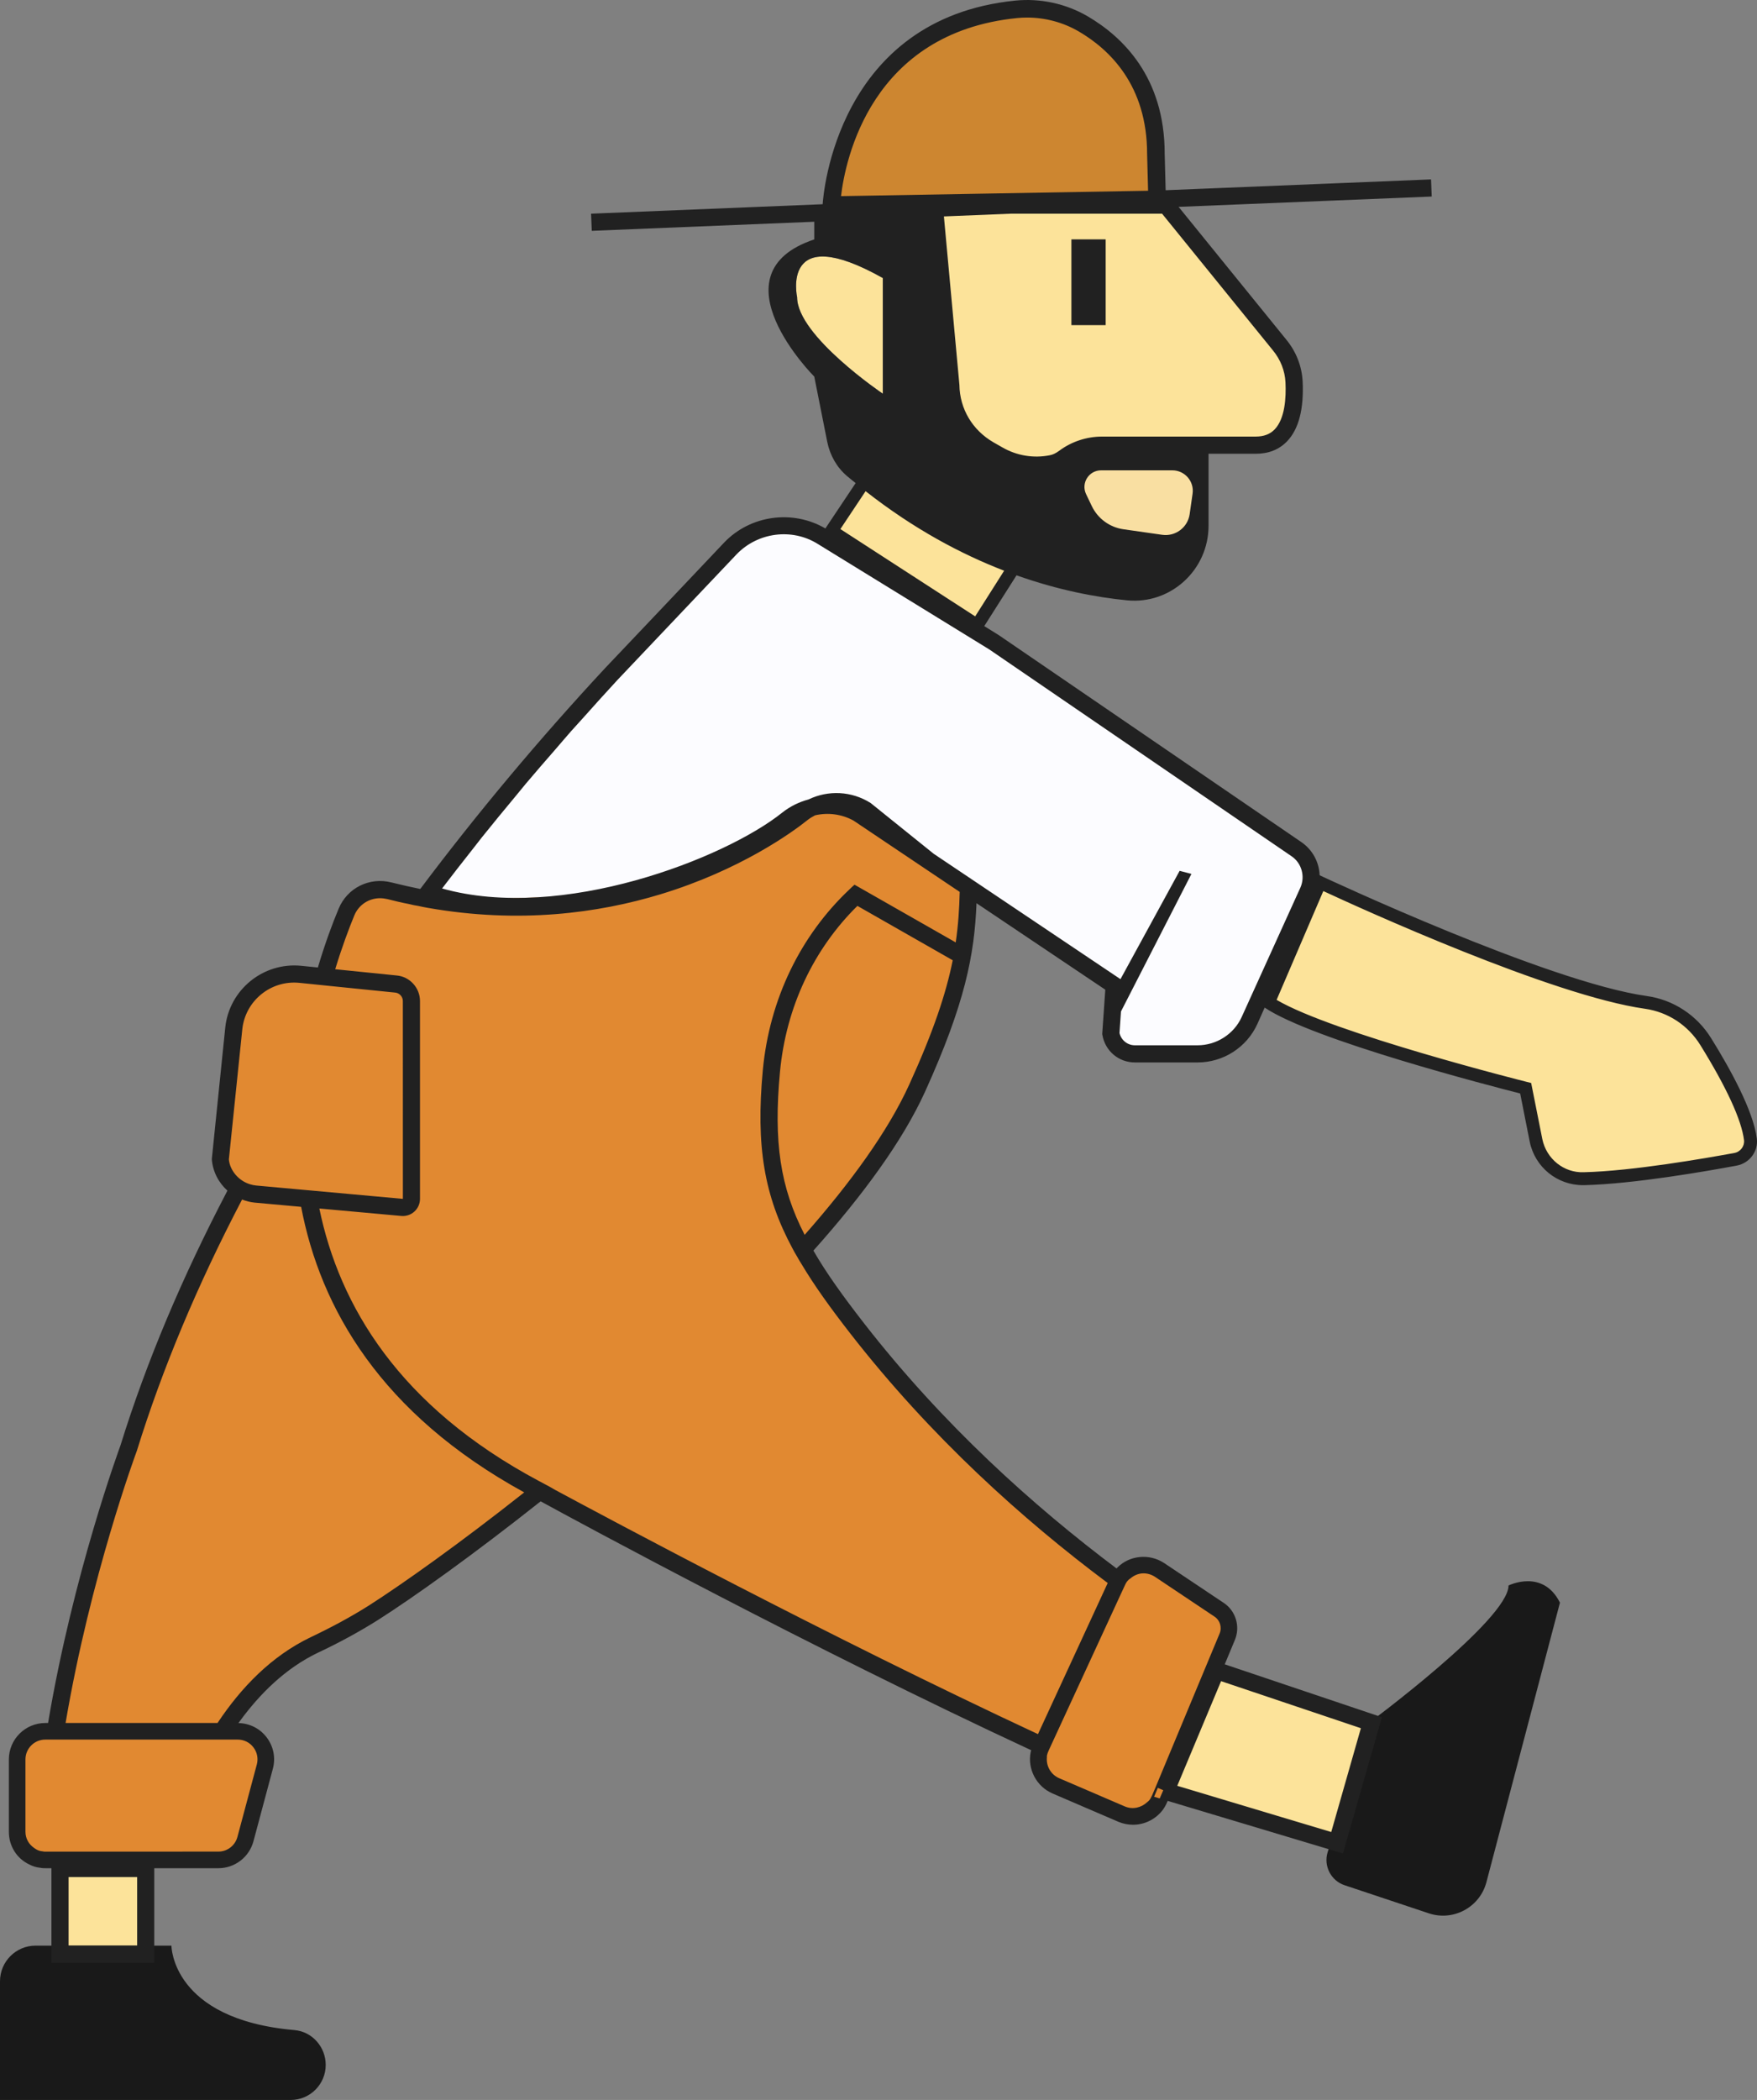 <svg version="1.1" id="图层_1" x="0px" y="0px" width="108.71px" height="129.885px" viewBox="0 0 108.71 129.885" enable-background="new 0 0 108.71 129.885" xml:space="preserve" xmlns="http://www.w3.org/2000/svg" xmlns:xlink="http://www.w3.org/1999/xlink" xmlns:xml="http://www.w3.org/XML/1998/namespace">
  <rect x="0" y="0" width="108.71" height="129.885" fill="#808080" stroke="none"/>
  <g>
    <path fill="#CD8630" d="M51.441,12.685c0,0,0.478-11.004,11.432-12.108c1.441-0.145,2.905,0.173,4.155,0.904
		c1.975,1.156,4.49,3.514,4.49,8.022l0.075,2.83L51.441,12.685z" class="color c1"/>
    <path fill="#FCE39A" d="M64.169,32.837l-3.712,5.833l-9.015-5.833l2.121-3.182L64.169,32.837z M3.713,120.869h5.303v-5.303H3.713
		V120.869z M108.3,70.474c0.072,0.587-0.335,1.121-0.916,1.229c-1.823,0.339-6.358,1.13-9.381,1.2
		c-1.433,0.033-2.681-0.964-2.962-2.37l-0.645-3.226c0,0-12.728-3.182-15.909-5.303l3.182-7.424c0,0,13.898,6.54,20.161,7.419
		c1.54,0.216,2.892,1.108,3.711,2.43C106.701,66.3,108.099,68.837,108.3,70.474z M75.253,103.321l9.598,3.23l-2.121,7.424
		l-10.606-3.182L75.253,103.321z M54.623,17.197v7.155c0,0-5.303-3.577-5.303-5.962C49.32,18.389,48.259,13.62,54.623,17.197z
		 M74.775,27.534h-6.586c-0.849,0-1.665,0.276-2.323,0.764c-0.244,0.18-0.509,0.329-0.817,0.382
		c-1.135,0.223-2.312,0.021-3.299-0.552l-0.541-0.308c-1.453-0.838-2.355-2.333-2.376-3.967l-0.965-10.49l-0.064-0.679h13.788h0.562
		l0.074,0.095l6.937,8.549c0.541,0.658,0.859,1.453,0.902,2.291c0.074,1.57-0.17,3.914-2.376,3.914h-0.795L74.775,27.534
		L74.775,27.534z" class="color c2"/>
    <path fill="#FCFCFF" d="M68.941,60.943l-0.032,0.392l-0.17,2.439l-0.011,0.149c0.127,0.732,0.753,1.262,1.485,1.262h3.882
		c1.379,0,2.641-0.806,3.214-2.068l3.627-7.997c0.424-0.923,0.117-2.026-0.721-2.599l-18.698-12.79l-10.638-6.544
		c-1.835-1.135-4.211-0.817-5.696,0.742l-7.361,7.764c-3.33,3.585-7.318,8.188-11.349,13.544c7.679,2.641,18.529-1.57,22.252-4.561
		c1.252-0.997,2.98-1.135,4.381-0.361L68.941,60.943z" class="color c3"/>
    <path fill="#E18931" d="M75.422,99.561l-3.68-2.461c-0.732-0.477-1.665-0.361-2.249,0.223c-0.127,0.117-0.233,0.255-0.318,0.424
		c-5.293-3.914-11.073-9.079-16.143-15.591c-1.262-1.612-2.28-3.033-3.086-4.391c-0.096-0.159-0.191-0.318-0.276-0.467
		c0.127-0.138,0.255-0.286,0.382-0.424c2.938-3.309,5.335-6.587,6.693-9.567c3.054-6.714,2.932-8.12,2.932-12.224c0,0-5-4-6-5h-3
		l-8,4c0,0-2.197,0.708-4.953,1.31l-3.401,0.088l-3.246,0.085h-0.042l-4.221,0.106c-0.191-0.032-0.382-0.064-0.583-0.106
		c-0.191-0.032-0.371-0.064-0.573-0.117c-0.509-0.095-1.039-0.212-1.57-0.35c-1.092-0.286-2.217,0.276-2.652,1.315
		c-0.414,0.995-0.923,2.367-1.392,3.996l-1.464-0.149c-2.061-0.21-3.903,1.29-4.116,3.351l-0.831,8.041
		c0.06,0.78,0.496,1.448,1.123,1.84C12.049,78.601,9.682,84,7.955,89.58c0,0-3.002,8.008-4.539,17.5H2.8
		c-0.965,0-1.739,0.774-1.739,1.739v4.476c0,0.7,0.403,1.294,0.997,1.57c0.159,0.085,0.339,0.138,0.53,0.148
		c0.064,0.021,0.138,0.021,0.212,0.021h7.424h3.288c0.785,0,1.474-0.53,1.676-1.294l1.198-4.476
		c0.297-1.103-0.541-2.185-1.676-2.185h-0.965c1.453-2.227,3.32-4.19,5.696-5.335c1.251-0.594,2.482-1.252,3.659-1.994
		c2.185-1.4,5.78-3.956,9.843-7.17c0.148-0.106,0.307-0.233,0.456-0.361c0,0.011,0.011,0.011,0.011,0.011s0.17,0.095,0.488,0.265
		h0.011c2.811,1.527,17.119,9.238,30.546,15.464l-0.042,0.106c-0.064,0.127-0.106,0.265-0.138,0.403
		c-0.159,0.806,0.265,1.644,1.05,1.983l4.073,1.75c0.753,0.318,1.591,0.085,2.09-0.509c0.106-0.127,0.191-0.276,0.265-0.445
		l0.01-0.032l0.212-0.488l3.394-8.146l0.201-0.477l0.212-0.498l0.149-0.371C76.186,100.621,75.973,99.922,75.422,99.561z" class="color c4"/>
    <path fill="#191919" d="M2.204,120.339h8.403c0,0,0,4.56,7.611,5.223c1.102,0.096,1.935,1.048,1.935,2.155l0,0
		c0,1.197-0.971,2.168-2.168,2.168H0v-7.342C0,121.325,0.987,120.339,2.204,120.339z" class="color c5"/>
    <path fill="#191919" d="M82.145,114.558c-0.264,0.855,0.203,1.764,1.052,2.047l5.208,1.736c1.522,0.507,3.156-0.377,3.564-1.928
		l4.549-17.287c-1.061-2.121-3.182-1.061-3.182-1.061c0,2.121-8.741,8.573-8.741,8.573L82.145,114.558z" class="color c5"/>
    <path fill="#212121" d="M68.411,20.109H66.29v-5.303h2.121V20.109z M107.457,72.093c-1.82,0.34-6.39,1.14-9.44,1.21
		c-0.03,0-0.06,0-0.08,0c-1.6,0-2.97-1.12-3.29-2.69l-0.59-2.98c-1.84-0.47-12.8-3.3-15.79-5.3l-0.02-0.01l-0.45,1.01
		c-0.66,1.45-2.11,2.38-3.7,2.38h-3.88c-1,0-1.84-0.71-2.01-1.7l-0.01-0.06l0.19-2.74l-7.968-5.349
		c-0.13,3.204-0.708,6.194-3.187,11.666c-1.389,3.055-3.871,6.427-6.905,9.821c0.785,1.368,1.824,2.811,3.118,4.476
		c4.889,6.284,10.479,11.309,15.639,15.184c0.022-0.022,0.039-0.046,0.062-0.068c0.746-0.746,1.963-0.869,2.875-0.272l3.685,2.463
		c0.75,0.491,1.046,1.457,0.7,2.296l-0.564,1.354l-0.065,0.155l9.722,3.272l-2.408,8.427l-10.843-3.252l-0.016,0.038
		c-0.109,0.257-0.221,0.443-0.352,0.601c-0.456,0.544-1.11,0.837-1.781,0.837c-0.303,0-0.609-0.06-0.902-0.183l-4.076-1.752
		c-0.991-0.429-1.559-1.503-1.352-2.555c0.01-0.044,0.023-0.079,0.033-0.12c-13.618-6.325-27.961-14.083-30.351-15.394
		c-4.189,3.32-7.881,5.95-10.065,7.34c-1.135,0.711-2.344,1.379-3.723,2.026c-1.981,0.952-3.594,2.52-4.911,4.349
		c0.688,0.013,1.322,0.329,1.743,0.879c0.428,0.559,0.569,1.269,0.387,1.947l-1.198,4.476c-0.26,0.985-1.153,1.675-2.172,1.675
		H9.545v5.851H3.182v-5.851H2.801c-0.08,0-0.184,0-0.296-0.025c-0.24-0.021-0.477-0.092-0.688-0.204
		c-0.773-0.359-1.269-1.139-1.269-2.023v-4.476c0-1.242,1.011-2.253,2.253-2.253h0.173c1.56-9.267,4.441-17.053,4.483-17.178
		c1.596-5.142,3.817-10.404,6.615-15.749c-0.543-0.488-0.908-1.169-0.967-1.947l0.832-8.136c0.242-2.347,2.352-4.056,4.697-3.824
		l1.034,0.105c0.44-1.483,0.904-2.728,1.281-3.626c0.53-1.294,1.909-1.983,3.277-1.633c0.603,0.148,1.195,0.286,1.777,0.402
		l0.044-0.058c0.001-0.001,0.001-0.003,0.003-0.004c3.5-4.656,7.329-9.227,11.381-13.587l3.537-3.726l3.83-4.043
		c1.63-1.71,4.25-2.06,6.27-0.88l1.873-2.805c-0.178-0.146-0.356-0.283-0.534-0.435c-0.636-0.541-1.05-1.283-1.22-2.1l-0.806-4.052
		c0,0-6.364-6.364,0-8.485v-1.093l-13.767,0.562l-0.043-1.06L50.9,12.632c0.037-0.593,0.879-11.482,11.919-12.595
		c1.555-0.156,3.143,0.19,4.484,0.976c2.171,1.271,4.759,3.776,4.759,8.491l0.06,2.262l16.42-0.67l0.043,1.06l-15.662,0.639
		l6.655,8.202c0.619,0.751,0.972,1.651,1.02,2.599c0.081,1.7-0.241,2.942-0.957,3.693c-0.492,0.516-1.147,0.777-1.948,0.777h-2.917
		v4.453c0,2.721-2.333,4.878-5.041,4.612c-1.905-0.187-4.248-0.626-6.84-1.547l-1.996,3.141l0.9,0.56l18.72,12.8
		c0.7,0.48,1.1,1.25,1.13,2.05l0.19,0.09c0.14,0.06,13.92,6.52,20.05,7.38c1.65,0.23,3.11,1.19,3.99,2.62
		c1.17,1.88,2.61,4.49,2.82,6.2C108.797,71.213,108.247,71.943,107.457,72.093z M71.899,13.215h-9.318l-4.179,0.171l0.959,10.419
		c0.021,1.491,0.81,2.804,2.112,3.556l0.538,0.306c0.888,0.516,1.929,0.69,2.935,0.492c0.194-0.034,0.382-0.125,0.603-0.288
		c0.754-0.56,1.691-0.868,2.638-0.868h9.503c0.506,0,0.893-0.147,1.181-0.449c0.633-0.664,0.711-1.948,0.665-2.909
		c-0.036-0.717-0.306-1.402-0.781-1.979L71.899,13.215z M52.036,12.131l18.999-0.333l-0.061-2.281c0-4.215-2.295-6.44-4.221-7.567
		c-0.964-0.565-2.081-0.864-3.2-0.864c-0.208,0-0.417,0.01-0.625,0.031C53.875,2.03,52.301,9.892,52.036,12.131z M54.623,24.352
		v-7.155c-6.364-3.577-5.303,1.192-5.303,1.192C49.32,20.774,54.623,24.352,54.623,24.352z M51.997,32.723l8.34,5.4l1.792-2.824
		c-2.682-1.034-5.603-2.59-8.573-4.919L51.997,32.723z M14.161,71.708c0.031,0.354,0.187,0.685,0.423,0.959
		c0.23,0.267,0.536,0.475,0.893,0.583c0.12,0.036,0.244,0.064,0.374,0.076l2.607,0.237l1.101,0.1l5.368,0.488l-0.002-12.236
		c0-0.271-0.211-0.501-0.481-0.523l-4.001-0.406l-1.066-0.11l-0.851-0.086c-1.768-0.18-3.352,1.111-3.535,2.877L14.161,71.708z
		 M8.486,116.096H4.243v4.243h4.243V116.096z M14.711,107.595h-0.627h-1.257H3.888H2.81H2.801c-0.676,0-1.226,0.55-1.226,1.226
		v4.476c0,0.406,0.199,0.763,0.519,0.987c0.059,0.041,0.114,0.086,0.18,0.117c0.122,0.064,0.232,0.096,0.342,0.102l0.128,0.023
		h0.403l6.668-0.002h1.141l2.556-0.001c0.553,0,1.038-0.375,1.179-0.911l1.199-4.479c0.099-0.367,0.022-0.753-0.21-1.057
		C15.447,107.769,15.094,107.595,14.711,107.595z M32.435,92.306c-8.886-4.871-12.612-11.403-13.803-17.662l-2.875-0.261
		c-0.275-0.025-0.533-0.097-0.779-0.191c-2.759,5.275-4.938,10.469-6.512,15.548c-0.052,0.135-2.869,7.752-4.408,16.828h9.402
		c1.464-2.206,3.348-4.147,5.75-5.299c1.336-0.636,2.514-1.273,3.606-1.962C24.925,97.959,28.436,95.467,32.435,92.306z
		 M71.975,110.729c-0.11-0.047-0.225-0.098-0.338-0.148l-0.23,0.55l0.35,0.105l0.006-0.019L71.975,110.729z M75.551,103.981
		l-2.711,6.473l9.527,2.858l1.834-6.421L75.551,103.981z M65.154,107.685l-0.264,0.572c-0.056,0.115-0.087,0.209-0.114,0.327
		c-0.007,0.038,0.002,0.075-0.002,0.114c-0.051,0.53,0.243,1.063,0.756,1.284l4.071,1.75c0.473,0.199,1,0.084,1.372-0.262
		c0.04-0.037,0.086-0.063,0.122-0.106c0.067-0.08,0.129-0.186,0.188-0.32l0.223-0.52v-0.001l3.425-8.219l0.409-0.981l0.119-0.285
		c0.159-0.383,0.026-0.824-0.316-1.049l-3.684-2.463c-0.219-0.143-0.464-0.213-0.708-0.213c-0.298,0-0.585,0.118-0.82,0.323
		c-0.023,0.02-0.051,0.027-0.073,0.049c-0.103,0.094-0.168,0.181-0.222,0.29l-0.259,0.558L65.154,107.685z M58.947,59.393
		L53.05,56.03c-2.691,2.653-4.413,6.234-4.791,10.27c-0.403,4.327,0.011,7.128,1.527,10.076c2.843-3.224,5.155-6.406,6.47-9.291
		C57.751,63.803,58.536,61.446,58.947,59.393z M59.379,55.165l-6.572-4.412c-0.73-0.402-1.578-0.508-2.375-0.325
		c-0.162,0.083-0.319,0.176-0.465,0.291c-0.965,0.774-4.179,3.097-9.1,4.593c-3.85,1.167-8.74,1.835-14.403,0.838
		c-0.191-0.032-0.392-0.074-0.583-0.117c-0.191-0.032-0.382-0.064-0.573-0.117c-0.446-0.085-0.891-0.191-1.347-0.308
		c-0.149-0.032-0.297-0.053-0.446-0.053c-0.689,0-1.315,0.403-1.591,1.061c-0.344,0.837-0.771,1.976-1.183,3.332l3.801,0.386
		c0.806,0.067,1.444,0.761,1.444,1.58v12.239c0,0.297-0.125,0.582-0.345,0.782c-0.196,0.179-0.451,0.277-0.714,0.277
		c-0.032,0-0.064-0.001-0.096-0.004l-5.072-0.461c1.238,6.008,4.931,12.236,13.576,16.849c0.106,0.053,0.212,0.117,0.318,0.17
		c0.011,0.011,0.085,0.042,0.201,0.106c0.117,0.064,0.276,0.148,0.488,0.276c3.197,1.719,16.896,9.061,29.88,15.109l0.002-0.004
		l4.313-9.342c-5.244-3.918-10.938-9.027-15.92-15.425c-1.23-1.58-2.238-2.98-3.033-4.317c-0.106-0.159-0.191-0.318-0.276-0.467
		c-0.106-0.17-0.191-0.329-0.276-0.488c-1.75-3.256-2.27-6.311-1.835-11.02c0.414-4.412,2.344-8.337,5.356-11.179l0.01-0.01l0,0
		c0.106-0.106,0.202-0.191,0.308-0.286l0.484,0.276h0.004c-0.001,0-0.001,0.001-0.002,0.001l5.776,3.293
		C59.289,57.226,59.354,56.215,59.379,55.165z M80.457,54.903c0.31-0.69,0.08-1.52-0.54-1.94l-18.7-12.79l-0.232-0.143
		l-10.388-6.387c-1.6-1-3.72-0.72-5.03,0.65l-4.612,4.862l-2.748,2.898c-0.713,0.769-1.412,1.549-2.11,2.33
		c-0.249,0.279-0.505,0.552-0.753,0.832c-0.338,0.382-0.664,0.772-0.998,1.156c-0.607,0.699-1.218,1.396-1.812,2.103
		c-0.232,0.276-0.455,0.557-0.685,0.834c-0.682,0.821-1.363,1.643-2.026,2.473c-0.193,0.241-0.376,0.485-0.567,0.726
		c-0.642,0.813-1.28,1.627-1.903,2.446c7.4,2.086,17.515-1.862,21.044-4.691c0.491-0.391,1.047-0.658,1.628-0.815
		c1.213-0.586,2.666-0.527,3.845,0.221l3.903,3.141l1.622,1.088l1.055,0.708l8.877,5.957l3.66-6.7l0.73,0.19l-4.36,8.51l-0.09,1.33
		c0.1,0.44,0.49,0.76,0.95,0.76h3.88c1.17,0,2.25-0.69,2.73-1.75L80.457,54.903z M107.907,70.523c-0.15-1.25-1.09-3.28-2.7-5.88
		c-0.76-1.23-2.01-2.05-3.43-2.25c-5.75-0.81-17.6-6.21-19.9-7.28l-2.89,6.73c3.5,2.06,15.38,5.05,15.51,5.08l0.24,0.06l0.69,3.47
		c0.25,1.22,1.33,2.1,2.57,2.05c2.99-0.07,7.51-0.86,9.31-1.19C107.687,71.243,107.947,70.893,107.907,70.523z" class="color c6"/>
    <path fill="#F9DFA2" d="M73.788,30.534l-0.181,1.268c-0.117,0.822-0.879,1.393-1.701,1.276l-2.4-0.343
		c-0.85-0.122-1.584-0.66-1.954-1.435l-0.353-0.737c-0.327-0.683,0.171-1.472,0.928-1.472h4.409
		C73.306,29.09,73.897,29.772,73.788,30.534z" class="color c7"/>
  </g>
</svg>